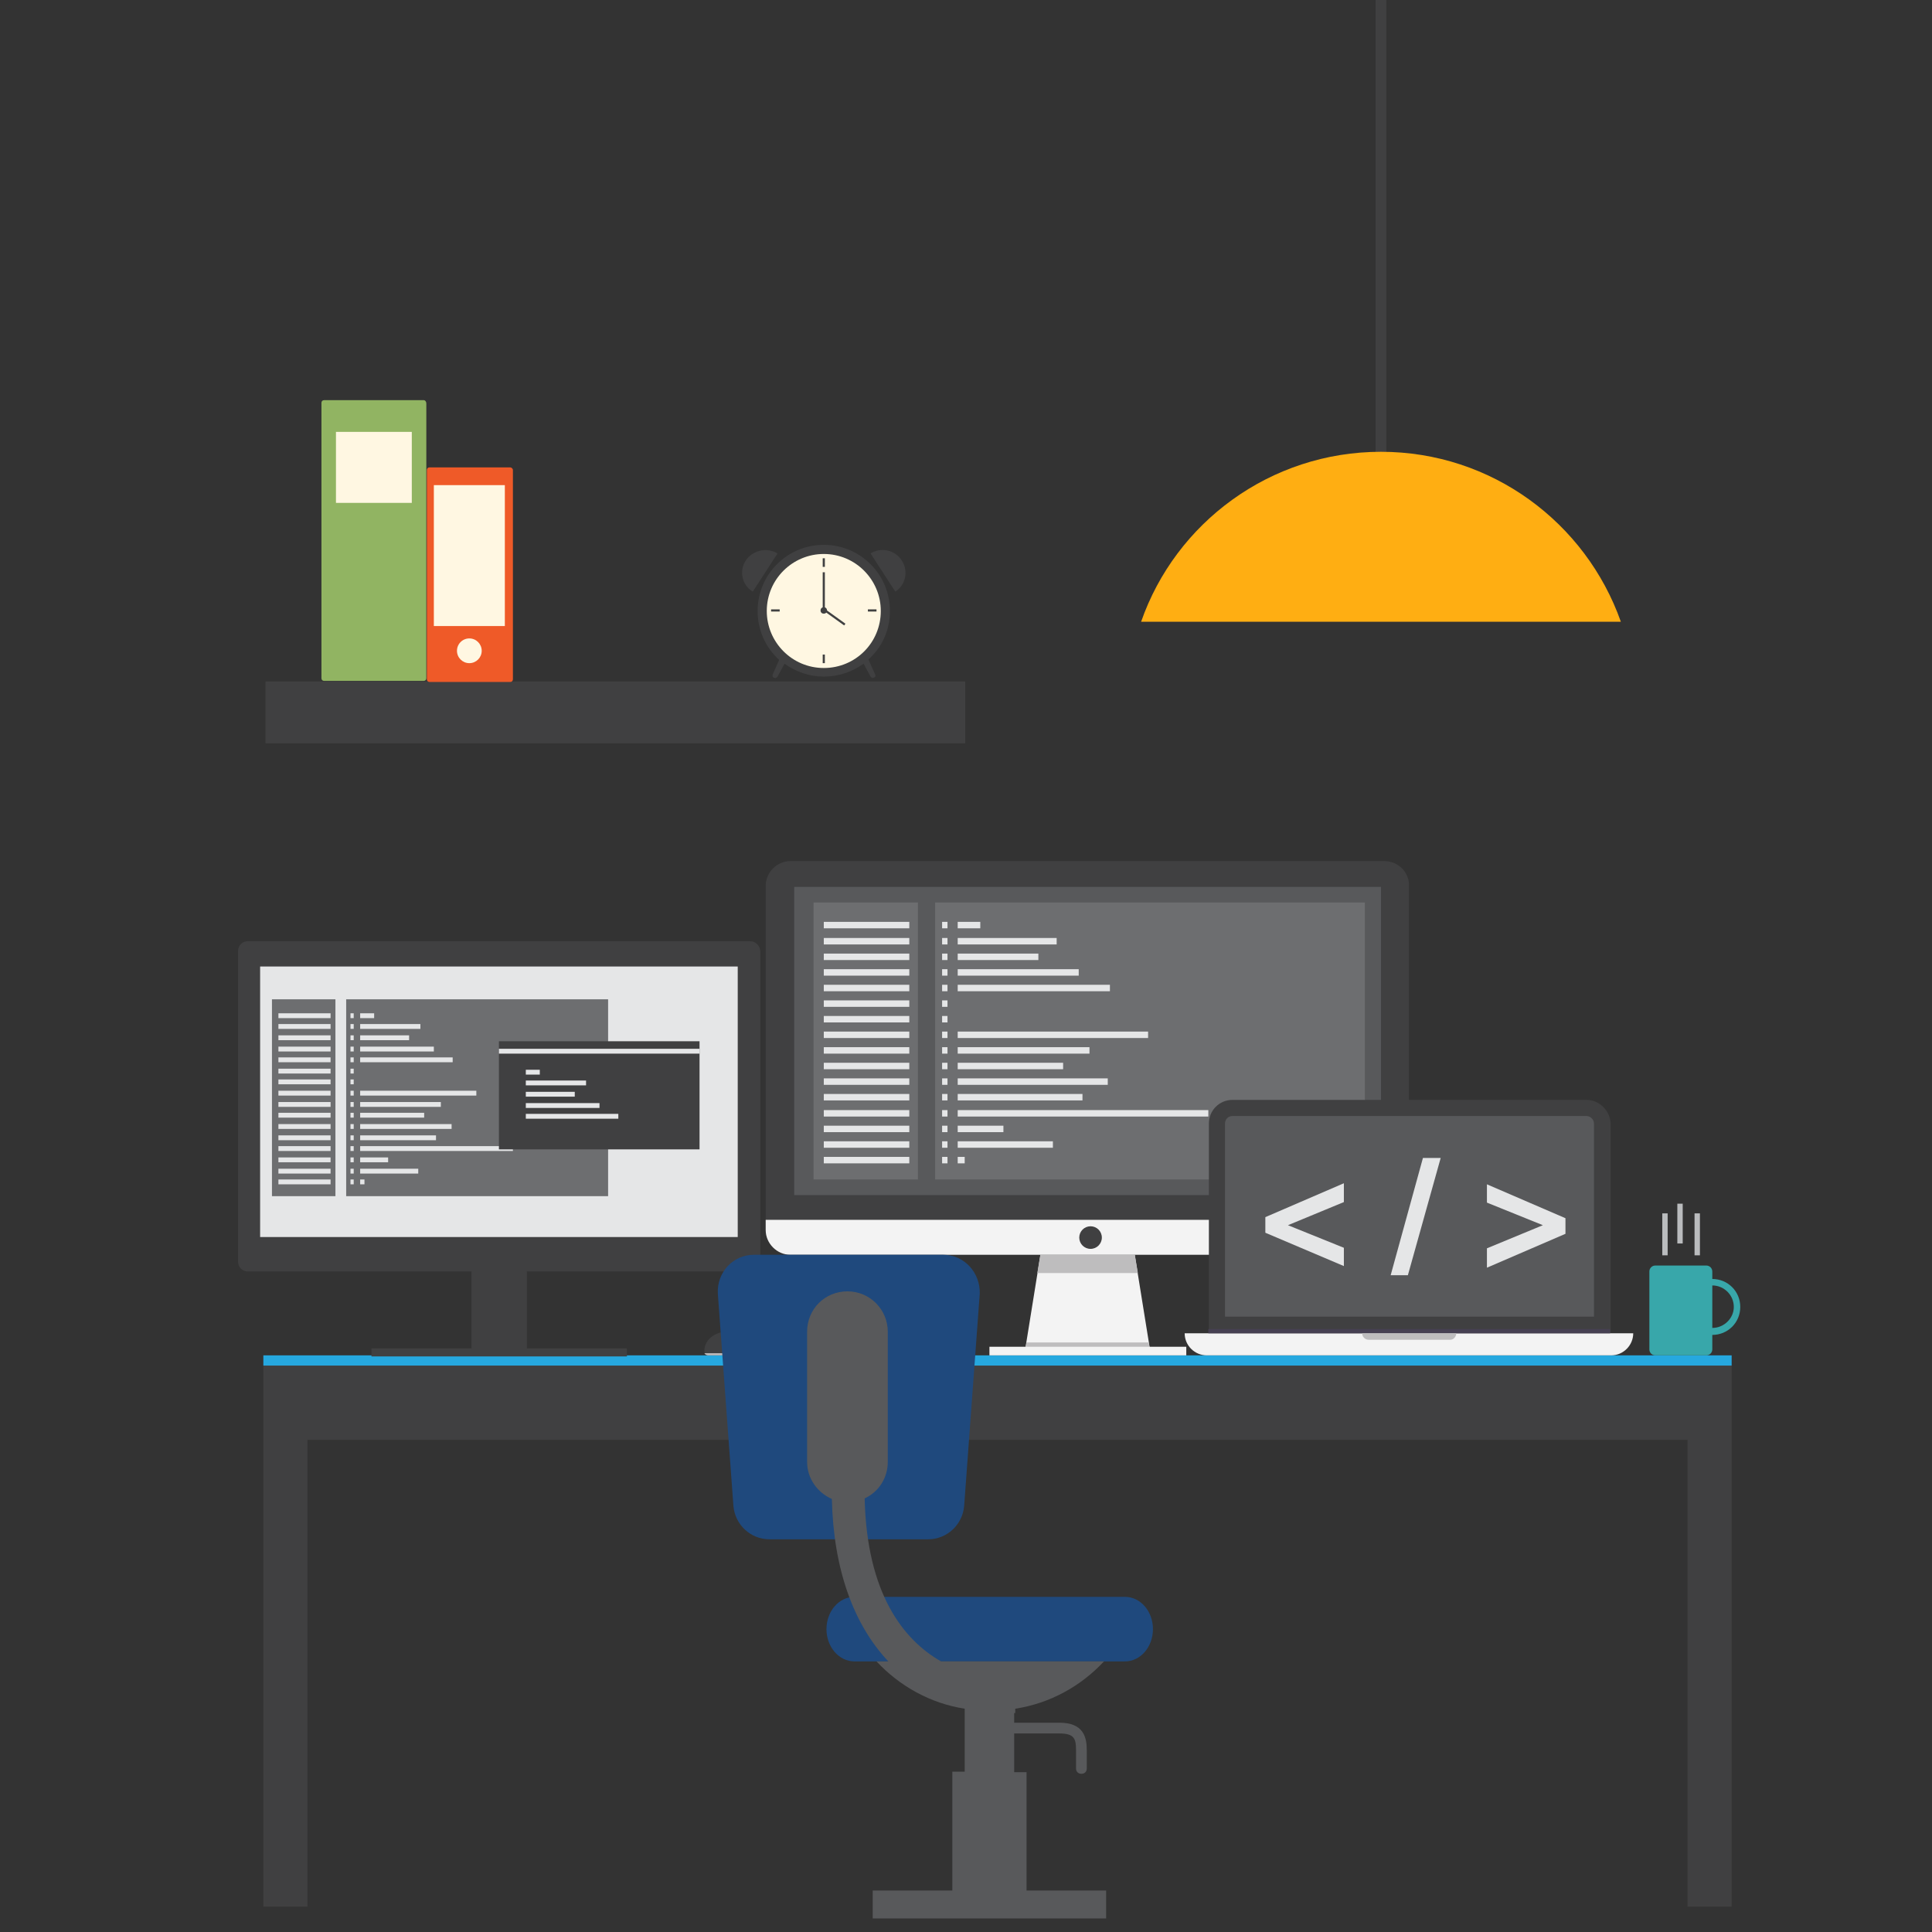 <?xml version="1.0" encoding="utf-8"?>
<!-- Generator: Adobe Illustrator 16.0.0, SVG Export Plug-In . SVG Version: 6.00 Build 0)  -->
<svg xmlns="http://www.w3.org/2000/svg" xmlns:xlink="http://www.w3.org/1999/xlink" version="1.2" id="Capa_1" x="0px" y="0px" width="400px" height="400px" viewBox="0 0 400 400" xml:space="preserve">
<rect x="0" y="0" width="400" height="400" fill="#333333" stroke="none"/>
<g id="Background">
	<rect y="17.5" fill="none" width="400" height="365"/>
</g>
<g id="Object">
	<g>
		<polygon fill="#404041" points="54.524,282.729 54.524,394.75 63.656,394.75 63.656,298.096 349.39,298.096 349.39,394.75     358.521,394.75 358.521,282.729   "/>
		<rect x="54.524" y="280.612" fill="#26A8DF" width="303.996" height="2.116"/>
	</g>
	<g>
		<polygon fill="#F3F3F3" points="238.147,279.722 212.201,279.722 215.988,256.226 234.361,256.226   "/>
		<polygon fill="#BEBDBE" points="235.586,263.575 234.361,256.226 215.988,256.226 214.763,263.575   "/>
		<path fill="#404041" d="M286.587,178.278H163.651c-2.784,0-5.122,2.338-5.122,5.122v71.266c0,2.785,2.338,5.123,5.122,5.123    h122.936c2.783,0,5.122-2.338,5.122-5.123V183.4C291.819,180.616,289.481,178.278,286.587,178.278z"/>
		<rect x="164.431" y="183.623" fill="#58595B" width="121.487" height="63.806"/>
		<rect x="168.439" y="186.852" fill="#6D6E70" width="21.603" height="57.347"/>
		<rect x="193.605" y="186.852" fill="#6D6E70" width="88.972" height="57.347"/>
		<path fill="#F3F3F3" d="M158.529,252.551v2.115c0,2.785,2.338,5.123,5.122,5.123h122.936c2.783,0,5.122-2.338,5.122-5.123v-2.115    H158.529z"/>
		<polygon fill="#BEBDBE" points="212.536,277.938 212.201,279.722 238.147,279.722 237.812,277.938   "/>
		<rect x="204.853" y="278.831" fill="#F3F3F3" width="40.755" height="1.781"/>
		<rect x="170.556" y="190.861" fill="#E5E6E7" width="17.705" height="1.336"/>
		<rect x="198.282" y="190.861" fill="#E5E6E7" width="4.677" height="1.336"/>
		<rect x="195.053" y="190.861" fill="#E5E6E7" width="1.113" height="1.336"/>
		<rect x="198.282" y="194.201" fill="#E5E6E7" width="20.489" height="1.337"/>
		<rect x="195.053" y="194.201" fill="#E5E6E7" width="1.113" height="1.337"/>
		<rect x="198.282" y="197.43" fill="#E5E6E7" width="16.702" height="1.337"/>
		<rect x="195.053" y="197.43" fill="#E5E6E7" width="1.113" height="1.337"/>
		<rect x="198.282" y="200.66" fill="#E5E6E7" width="25.055" height="1.336"/>
		<rect x="195.053" y="200.66" fill="#E5E6E7" width="1.113" height="1.336"/>
		<rect x="198.282" y="203.889" fill="#E5E6E7" width="31.515" height="1.337"/>
		<rect x="195.053" y="203.889" fill="#E5E6E7" width="1.113" height="1.337"/>
		<rect x="195.053" y="207.119" fill="#E5E6E7" width="1.113" height="1.336"/>
		<rect x="195.053" y="210.349" fill="#E5E6E7" width="1.113" height="1.335"/>
		<rect x="198.282" y="213.577" fill="#E5E6E7" width="39.419" height="1.336"/>
		<rect x="195.053" y="213.577" fill="#E5E6E7" width="1.113" height="1.336"/>
		<rect x="198.282" y="216.807" fill="#E5E6E7" width="27.282" height="1.337"/>
		<rect x="195.053" y="216.807" fill="#E5E6E7" width="1.113" height="1.337"/>
		<rect x="198.282" y="220.035" fill="#E5E6E7" width="21.826" height="1.336"/>
		<rect x="195.053" y="220.035" fill="#E5E6E7" width="1.113" height="1.336"/>
		<rect x="198.282" y="223.266" fill="#E5E6E7" width="31.068" height="1.336"/>
		<rect x="195.053" y="223.266" fill="#E5E6E7" width="1.113" height="1.336"/>
		<rect x="198.282" y="226.494" fill="#E5E6E7" width="25.834" height="1.336"/>
		<rect x="195.053" y="226.494" fill="#E5E6E7" width="1.113" height="1.336"/>
		<rect x="198.282" y="229.835" fill="#E5E6E7" width="51.892" height="1.335"/>
		<rect x="195.053" y="229.835" fill="#E5E6E7" width="1.113" height="1.335"/>
		<rect x="198.282" y="233.064" fill="#E5E6E7" width="9.465" height="1.336"/>
		<rect x="195.053" y="233.064" fill="#E5E6E7" width="1.113" height="1.336"/>
		<rect x="198.282" y="236.294" fill="#E5E6E7" width="19.71" height="1.336"/>
		<rect x="195.053" y="236.294" fill="#E5E6E7" width="1.113" height="1.336"/>
		<rect x="198.282" y="239.521" fill="#E5E6E7" width="1.448" height="1.338"/>
		<rect x="195.053" y="239.521" fill="#E5E6E7" width="1.113" height="1.338"/>
		<rect x="170.556" y="194.201" fill="#E5E6E7" width="17.705" height="1.337"/>
		<rect x="170.556" y="197.43" fill="#E5E6E7" width="17.705" height="1.337"/>
		<rect x="170.556" y="200.66" fill="#E5E6E7" width="17.705" height="1.336"/>
		<rect x="170.556" y="203.889" fill="#E5E6E7" width="17.705" height="1.337"/>
		<rect x="170.556" y="207.119" fill="#E5E6E7" width="17.705" height="1.336"/>
		<rect x="170.556" y="210.349" fill="#E5E6E7" width="17.705" height="1.335"/>
		<rect x="170.556" y="213.577" fill="#E5E6E7" width="17.705" height="1.336"/>
		<rect x="170.556" y="216.807" fill="#E5E6E7" width="17.705" height="1.337"/>
		<rect x="170.556" y="220.035" fill="#E5E6E7" width="17.705" height="1.336"/>
		<rect x="170.556" y="223.266" fill="#E5E6E7" width="17.705" height="1.336"/>
		<rect x="170.556" y="226.494" fill="#E5E6E7" width="17.705" height="1.336"/>
		<rect x="170.556" y="229.835" fill="#E5E6E7" width="17.705" height="1.335"/>
		<rect x="170.556" y="233.064" fill="#E5E6E7" width="17.705" height="1.336"/>
		<rect x="170.556" y="236.294" fill="#E5E6E7" width="17.705" height="1.336"/>
		<rect x="170.556" y="239.521" fill="#E5E6E7" width="17.705" height="1.338"/>
		<circle fill="#404041" cx="225.787" cy="256.226" r="2.339"/>
	</g>
	<g>
		<path fill="#404041" d="M328.456,227.72h-73.271c-2.784,0-4.9,2.227-4.9,4.899v43.428h83.183v-43.428    C333.355,229.946,331.128,227.72,328.456,227.72z"/>
		<path fill="#58595B" d="M328.456,231.06h-73.271c-0.891,0-1.559,0.668-1.559,1.56v39.975h76.389v-39.975    C330.015,231.728,329.235,231.06,328.456,231.06z"/>
		<g>
			<path fill="#E5E6E7" d="M278.235,248.876l-11.581,4.788l11.581,4.677v3.787l-16.259-6.903v-3.23l16.259-7.016V248.876z"/>
			<path fill="#E5E6E7" d="M294.604,239.745h3.675l-6.792,24.274h-3.564L294.604,239.745z"/>
			<path fill="#E5E6E7" d="M307.854,258.452l11.582-4.788l-11.582-4.677v-3.786l16.258,7.016v3.23l-16.258,7.015V258.452z"/>
		</g>
		<path fill="#F3F3F3" d="M245.273,276.047c0,2.562,2.116,4.565,4.566,4.565h83.737c2.562,0,4.566-2.116,4.566-4.565H245.273z"/>
		<rect x="250.174" y="275.155" fill="#464052" width="83.182" height="0.892"/>
		<path fill="#BEBDBE" d="M300.283,277.382h-16.927c-0.667,0-1.336-0.557-1.336-1.335l0,0h19.487l0,0    C301.508,276.715,300.951,277.382,300.283,277.382z"/>
	</g>
	<g>
		<path fill="#404041" d="M155.3,194.87H51.295c-1.114,0-2.005,0.891-2.005,2.004v64.363c0,1.113,0.891,2.005,2.005,2.005h46.323    v15.924H76.907v1.67H129.8v-1.67h-20.712v-15.924h46.323c1.114,0,2.004-0.892,2.004-2.005v-64.363    C157.304,195.76,156.414,194.87,155.3,194.87z"/>
		<rect x="53.856" y="200.104" fill="#E5E6E7" width="98.883" height="56.011"/>
		<rect x="56.306" y="206.896" fill="#6D6E70" width="13.14" height="40.757"/>
		<rect x="71.673" y="206.896" fill="#6D6E70" width="54.229" height="40.757"/>
		<rect x="57.642" y="209.792" fill="#E5E6E7" width="10.801" height="1.001"/>
		<rect x="74.568" y="209.792" fill="#E5E6E7" width="2.895" height="1.001"/>
		<rect x="72.564" y="209.792" fill="#E5E6E7" width="0.667" height="1.001"/>
		<rect x="74.568" y="212.019" fill="#E5E6E7" width="12.472" height="1.002"/>
		<rect x="72.564" y="212.019" fill="#E5E6E7" width="0.667" height="1.002"/>
		<rect x="74.568" y="214.356" fill="#E5E6E7" width="10.133" height="1.003"/>
		<rect x="72.564" y="214.356" fill="#E5E6E7" width="0.667" height="1.003"/>
		<rect x="74.568" y="216.694" fill="#E5E6E7" width="15.255" height="1.003"/>
		<rect x="72.564" y="216.694" fill="#E5E6E7" width="0.667" height="1.003"/>
		<rect x="74.568" y="218.922" fill="#E5E6E7" width="19.153" height="1.002"/>
		<rect x="72.564" y="218.922" fill="#E5E6E7" width="0.667" height="1.002"/>
		<rect x="72.564" y="221.261" fill="#E5E6E7" width="0.667" height="1.002"/>
		<rect x="72.564" y="223.488" fill="#E5E6E7" width="0.667" height="1.001"/>
		<rect x="74.568" y="225.825" fill="#E5E6E7" width="24.052" height="1.004"/>
		<rect x="72.564" y="225.825" fill="#E5E6E7" width="0.667" height="1.004"/>
		<rect x="74.568" y="228.165" fill="#E5E6E7" width="16.703" height="1.001"/>
		<rect x="72.564" y="228.165" fill="#E5E6E7" width="0.667" height="1.001"/>
		<rect x="74.568" y="230.392" fill="#E5E6E7" width="13.251" height="1.001"/>
		<rect x="72.564" y="230.392" fill="#E5E6E7" width="0.667" height="1.001"/>
		<rect x="74.568" y="232.73" fill="#E5E6E7" width="18.93" height="1.002"/>
		<rect x="72.564" y="232.73" fill="#E5E6E7" width="0.667" height="1.002"/>
		<rect x="74.568" y="235.067" fill="#E5E6E7" width="15.701" height="1.003"/>
		<rect x="72.564" y="235.067" fill="#E5E6E7" width="0.667" height="1.003"/>
		<rect x="74.568" y="237.295" fill="#E5E6E7" width="31.624" height="1.003"/>
		<rect x="72.564" y="237.295" fill="#E5E6E7" width="0.667" height="1.003"/>
		<rect x="74.568" y="239.634" fill="#E5E6E7" width="5.79" height="1.001"/>
		<rect x="72.564" y="239.634" fill="#E5E6E7" width="0.667" height="1.001"/>
		<rect x="74.568" y="241.973" fill="#E5E6E7" width="12.026" height="1.002"/>
		<rect x="72.564" y="241.973" fill="#E5E6E7" width="0.667" height="1.002"/>
		<rect x="74.568" y="244.199" fill="#E5E6E7" width="0.89" height="1.002"/>
		<rect x="72.564" y="244.199" fill="#E5E6E7" width="0.667" height="1.002"/>
		<rect x="57.642" y="212.019" fill="#E5E6E7" width="10.801" height="1.002"/>
		<rect x="57.642" y="214.356" fill="#E5E6E7" width="10.801" height="1.003"/>
		<rect x="57.642" y="216.694" fill="#E5E6E7" width="10.801" height="1.003"/>
		<rect x="57.642" y="218.922" fill="#E5E6E7" width="10.801" height="1.002"/>
		<rect x="57.642" y="221.261" fill="#E5E6E7" width="10.801" height="1.002"/>
		<rect x="57.642" y="223.488" fill="#E5E6E7" width="10.801" height="1.001"/>
		<rect x="57.642" y="225.825" fill="#E5E6E7" width="10.801" height="1.004"/>
		<rect x="57.642" y="228.165" fill="#E5E6E7" width="10.801" height="1.001"/>
		<rect x="57.642" y="230.392" fill="#E5E6E7" width="10.801" height="1.001"/>
		<rect x="57.642" y="232.73" fill="#E5E6E7" width="10.801" height="1.002"/>
		<rect x="57.642" y="235.067" fill="#E5E6E7" width="10.801" height="1.003"/>
		<rect x="57.642" y="237.295" fill="#E5E6E7" width="10.801" height="1.003"/>
		<rect x="57.642" y="239.634" fill="#E5E6E7" width="10.801" height="1.001"/>
		<rect x="57.642" y="241.973" fill="#E5E6E7" width="10.801" height="1.002"/>
		<rect x="57.642" y="244.199" fill="#E5E6E7" width="10.801" height="1.002"/>
		<rect x="103.297" y="215.581" fill="#404041" width="41.535" height="22.383"/>
		<rect x="108.865" y="221.483" fill="#E5E6E7" width="2.895" height="1.002"/>
		<rect x="108.865" y="223.711" fill="#E5E6E7" width="12.472" height="1.001"/>
		<rect x="103.297" y="217.14" fill="#E5E6E7" width="41.535" height="1.004"/>
		<rect x="108.865" y="226.049" fill="#E5E6E7" width="10.133" height="1.003"/>
		<rect x="108.865" y="228.387" fill="#E5E6E7" width="15.255" height="1.003"/>
		<rect x="108.865" y="230.613" fill="#E5E6E7" width="19.153" height="1.004"/>
	</g>
	<g>
		<g>
			<path fill="#38A7AA" d="M354.513,264.8L354.513,264.8v-1.559c0-0.669-0.557-1.226-1.226-1.226h-10.578     c-0.668,0-1.225,0.557-1.225,1.226v16.146c0,0.668,0.557,1.225,1.225,1.225h10.578c0.669,0,1.226-0.557,1.226-1.225v-3.007l0,0     c3.229,0,5.79-2.561,5.79-5.79C360.303,267.36,357.741,264.8,354.513,264.8z M354.513,274.934L354.513,274.934v-8.797l0,0     c2.449,0,4.454,2.003,4.454,4.454C358.967,272.928,356.962,274.934,354.513,274.934z"/>
			<g>
				<g>
					<path fill="#BABCBE" d="M344.156,259.901h1.113v-8.687h-1.113V259.901z M347.275,257.451h1.113v-8.241h-1.113V257.451z        M350.838,251.215v8.687h1.113v-8.687H350.838z"/>
				</g>
			</g>
		</g>
	</g>
	<g>
		<path fill="#404041" d="M152.516,275.824c3.563,0.779,6.236,2.672,6.904,3.118c0.557,0.445,0.445,1.67-0.779,1.67h-11.915    c-0.445,0-0.891-0.334-0.891-0.779C145.723,276.938,148.953,275.045,152.516,275.824z"/>
		<path fill="#BEBDBE" d="M145.834,280.166h13.696c-0.222,0.224-0.445,0.446-1.001,0.446h-11.915    C146.28,280.612,145.946,280.39,145.834,280.166z"/>
	</g>
	<rect x="54.969" y="141.085" fill="#404041" width="144.872" height="12.806"/>
	<g>
		<circle fill="#FFF7E2" cx="170.556" cy="126.387" r="12.806"/>
		<circle fill="#404041" cx="170.556" cy="126.387" r="0.668"/>
		<path fill="#404041" d="M154.409,116.031c-1.448,2.227-0.779,5.122,1.448,6.458l5.122-7.906    C158.752,113.247,155.857,113.915,154.409,116.031z M186.702,116.031c-1.448-2.227-4.343-2.784-6.459-1.448l5.122,7.906    C187.481,121.153,188.149,118.258,186.702,116.031z M184.252,126.498c0-7.572-6.125-13.697-13.696-13.697    c-7.572,0-13.697,6.125-13.697,13.697c0,4.009,1.67,7.572,4.454,10.133l-1.336,3.007c-0.111,0.223,0,0.557,0.223,0.668    c0.223,0.111,0.557,0.111,0.78-0.223l1.447-2.672c2.338,1.67,5.123,2.672,8.129,2.672c3.118,0,5.901-1.002,8.24-2.672l1.448,2.672    c0.111,0.223,0.445,0.334,0.668,0.223c0.334-0.111,0.446-0.445,0.223-0.78l-1.336-3.006    C182.582,134.07,184.252,130.507,184.252,126.498z M170.556,138.302c-6.57,0-11.804-5.345-11.804-11.804    c0-6.57,5.345-11.803,11.804-11.803c6.57,0,11.803,5.344,11.803,11.803C182.359,133.068,177.125,138.302,170.556,138.302z"/>
		<rect x="170.333" y="115.585" fill="#404041" width="0.445" height="1.782"/>
		<rect x="170.333" y="118.481" fill="#404041" width="0.445" height="7.794"/>
		
			<rect x="172.484" y="125.2" transform="matrix(-0.583 0.812 -0.812 -0.583 377.259 62.066)" fill="#404041" width="0.445" height="5.234"/>
		<rect x="179.687" y="126.164" fill="#404041" width="1.782" height="0.446"/>
		<rect x="170.333" y="135.518" fill="#404041" width="0.445" height="1.781"/>
		<rect x="159.643" y="126.164" fill="#404041" width="1.782" height="0.446"/>
	</g>
	<g>
		<path fill="#91B462" d="M87.708,82.847h-20.6c-0.334,0-0.557,0.223-0.557,0.557v57.013c0,0.334,0.223,0.557,0.557,0.557h20.6    c0.335,0,0.557-0.223,0.557-0.557V83.516C88.265,83.182,88.042,82.847,87.708,82.847z"/>
		<rect x="69.557" y="89.417" fill="#FFF7E2" width="15.701" height="14.699"/>
	</g>
	<g>
		<path fill="#EF5A28" d="M105.636,96.767H88.933c-0.333,0-0.557,0.223-0.557,0.557v43.316c0,0.334,0.223,0.557,0.557,0.557h16.703    c0.334,0,0.557-0.223,0.557-0.557V97.324C106.192,96.989,105.858,96.767,105.636,96.767z"/>
		<circle fill="#FFF7E2" cx="97.172" cy="134.739" r="2.561"/>
		<rect x="89.824" y="100.441" fill="#FFF7E2" width="14.699" height="29.174"/>
	</g>
	<g>
		<rect x="284.804" fill="#404041" width="2.228" height="112.022"/>
		<path fill="#FFAE12" d="M236.255,128.726h99.327c-7.237-20.489-26.724-35.188-49.664-35.188    C262.979,93.538,243.381,108.236,236.255,128.726z"/>
	</g>
	<g>
		<path fill="#1F497D" d="M195.276,259.789H156.08c-4.343,0-7.684,3.674-7.461,8.018l3.229,43.985    c0.334,3.897,3.563,6.903,7.461,6.903h32.85c3.897,0,7.126-3.006,7.46-6.903l3.23-43.985    C202.959,263.463,199.618,259.789,195.276,259.789z"/>
		<path fill="#1F497D" d="M232.913,330.611h-56.01c-3.229,0-5.791,3.005-5.791,6.681c0,3.675,2.561,6.682,5.791,6.682h56.01    c3.229,0,5.792-3.007,5.792-6.682C238.705,333.616,236.143,330.611,232.913,330.611z"/>
		<path fill="#58595B" d="M212.536,391.521v-24.608h-2.562v-8.018h9.354c3.118,0,3.452,1.113,3.452,3.452v3.785    c0,0.67,0.445,1.114,1.113,1.114c0.669,0,1.114-0.444,1.114-1.114v-3.785c0-2.673-0.669-5.68-5.68-5.68h-9.354v-2.004    c0.112,0,0.112,0,0.223,0v-0.891c7.239-1.114,13.586-4.677,18.374-9.799h-33.74c-7.795-4.454-15.367-14.031-15.812-33.742    c2.896-1.335,4.789-4.231,4.789-7.571v-26.948c0-4.564-3.675-8.352-8.352-8.352c-4.677,0-8.352,3.676-8.352,8.352v26.948    c0,3.453,2.116,6.348,5.123,7.684c0.334,14.477,4.454,25.945,11.692,33.63h-2.45c4.788,5.122,11.136,8.685,18.262,9.799v13.029    h-2.562v24.608h-16.481v5.79h48.328v-5.79h-16.479V391.521z"/>
	</g>
</g>
</svg>
